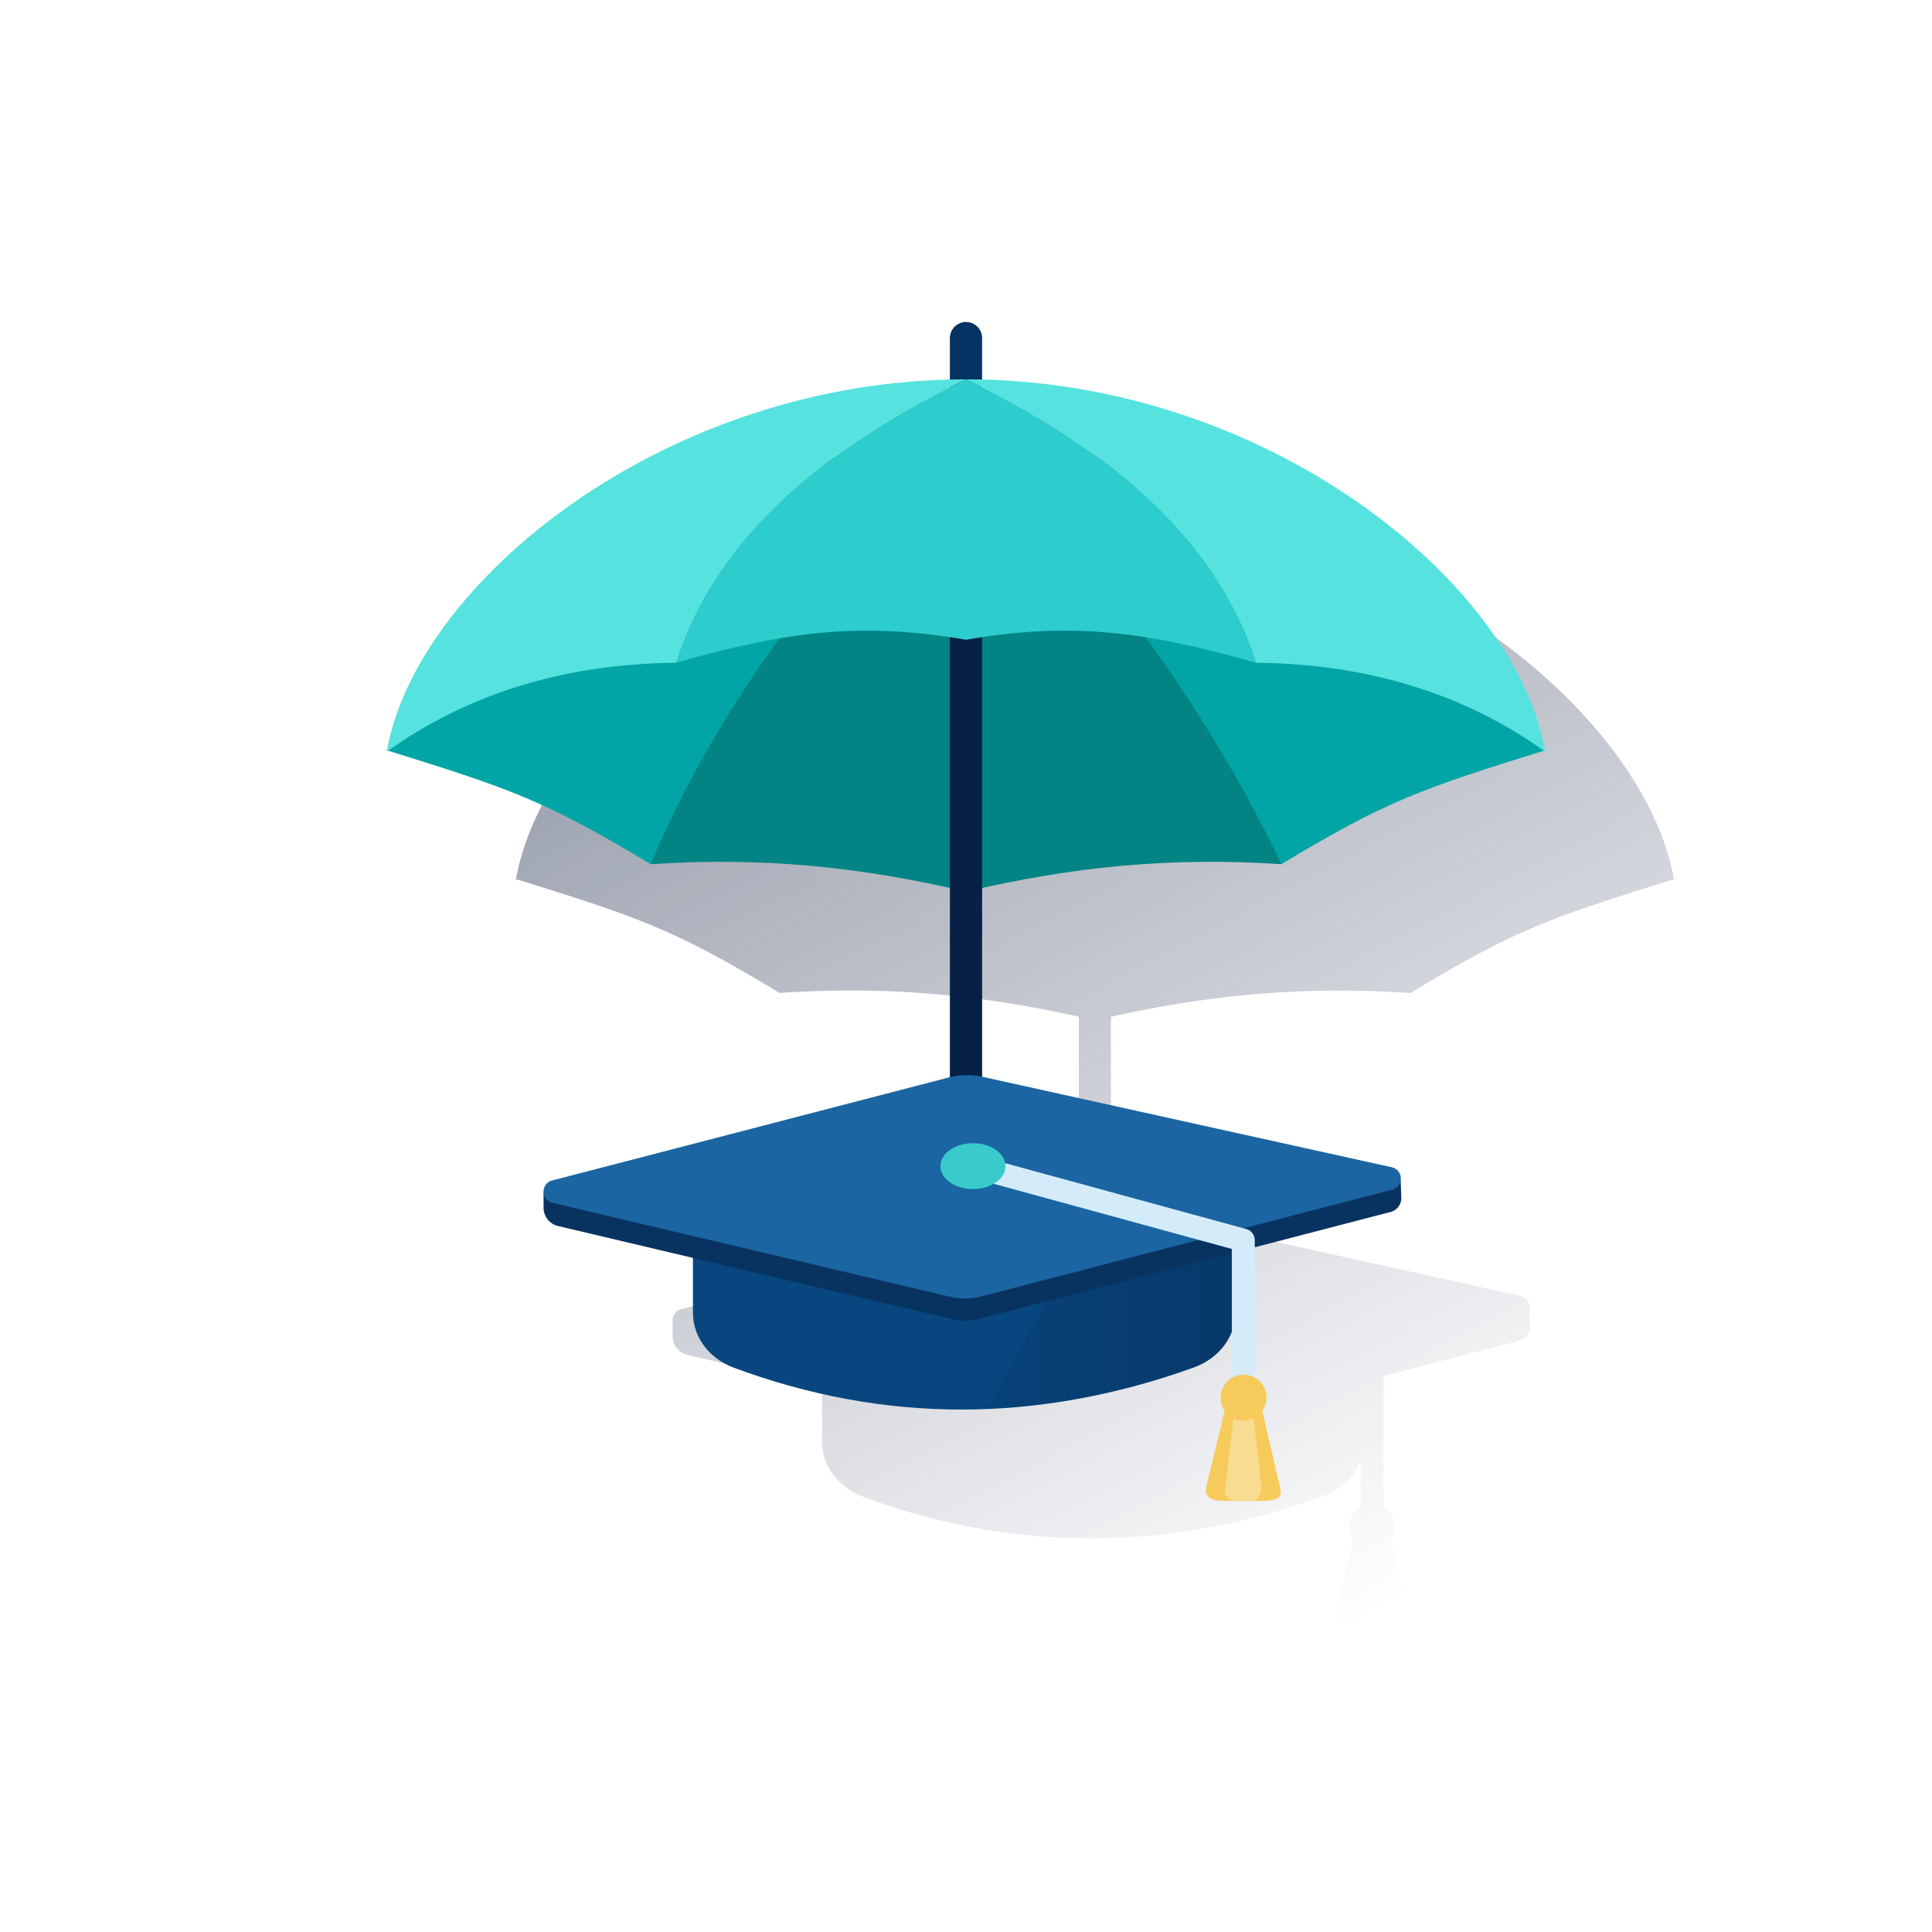 <svg id="Contenido" xmlns="http://www.w3.org/2000/svg" xmlns:xlink="http://www.w3.org/1999/xlink" viewBox="0 0 600 600"><defs><style>.cls-1{fill:url(#Degradado_sin_nombre_42);}.cls-2{fill:#043263;}.cls-3{fill:#02a5a5;}.cls-4{fill:#028484;}.cls-5{fill:#072146;}.cls-6{fill:#56e2de;}.cls-7{fill:#2dcccd;}.cls-8{fill:#07467f;}.cls-9{fill:url(#Degradado_sin_nombre_12);}.cls-10{fill:#083361;}.cls-11{fill:#1b65a2;}.cls-12{fill:#d4ecfa;}.cls-13{fill:#f6cb5b;}.cls-14{fill:#f8dc92;}.cls-15{fill:#39cbcb;}</style><linearGradient id="Degradado_sin_nombre_42" x1="248.8" y1="123.63" x2="444.66" y2="491.99" gradientUnits="userSpaceOnUse"><stop offset="0" stop-color="#192647" stop-opacity="0.5"/><stop offset="1" stop-color="#192647" stop-opacity="0"/></linearGradient><linearGradient id="Degradado_sin_nombre_12" x1="383.66" y1="404.74" x2="306.58" y2="404.74" gradientUnits="userSpaceOnUse"><stop offset="0" stop-color="#1a2746"/><stop offset="0" stop-color="#083361" stop-opacity="0.7"/><stop offset="1" stop-color="#083361" stop-opacity="0.2"/></linearGradient></defs><title>seguros</title><path class="cls-1" d="M438,308.39c32.64-19.7,43.36-23.36,81.5-35.24l.44.31c0-.14,0-.28-.08-.42l.08,0-.1-.1c-9.19-51.11-83.55-112.85-174.79-115V145a5,5,0,0,0-10,0v12.86c-91.24,2.2-165.6,63.94-174.79,115.05l-.1.1.08,0c0,.14-.06.28-.08.42l.44-.31c38.14,11.88,48.86,15.54,81.5,35.24,32.67-2.18,61.88.46,92.95,7.38v58.77l-.5.12-123,31.95a3.5,3.5,0,0,0-2.65,3.68h0v4.79a5.81,5.81,0,0,0,4.48,5.67l41.91,9.9v17.13c0,7.42,5,14.12,12.65,17a200.07,200.07,0,0,0,82.35,12.65l.54,0,3.39-.24.76-.06c1.1-.09,2.2-.19,3.29-.3l.85-.09c1.09-.11,2.17-.23,3.26-.36l.83-.1c1.11-.14,2.21-.28,3.32-.44l.56-.08q5.55-.81,11.13-1.91l.46-.09,2.71-.58,1.59-.34,2.4-.55,1.93-.46,2.23-.56,2.11-.55,2.11-.57,2.26-.64,2-.58c.82-.24,1.63-.49,2.45-.75l1.82-.56,2.8-.92,1.49-.49c1.41-.48,2.82-1,4.23-1.48l.07,0a22.47,22.47,0,0,0,2.78-1.22c.44-.24.87-.48,1.28-.74A19.55,19.55,0,0,0,417.2,461c.37-.31.72-.63,1.06-1a18.11,18.11,0,0,0,4.29-6.5v14.43a7.11,7.11,0,0,0-2.21,10.19l-5.71,23.55c-.93,4,3.1,4.44,5.24,4.44h11.36c4.75,0,7-.66,6.43-3.72L432,478.16a7.11,7.11,0,0,0-2.33-10.32l0-40.49,42.17-11a4.45,4.45,0,0,0,3.33-4.48l-.19-5.22h0a3.53,3.53,0,0,0-2.72-4.18L345.36,374.46l-.36-.07V315.77C376.07,308.85,405.28,306.21,438,308.39Z"/><path class="cls-2" d="M300,135.8a5,5,0,0,1-5-5V105a5,5,0,0,1,10,0v25.8A5,5,0,0,1,300,135.8Z"/><path class="cls-3" d="M120.11,233c38.5,12,49.17,15.6,81.94,35.38l97.95-137C235.62,142.36,176.4,180.08,120.11,233Z"/><path class="cls-4" d="M202.05,268.39c34.42-2.3,65,.75,97.95,8.52V131.38C257,174.05,222.68,219.23,202.05,268.39Z"/><path class="cls-3" d="M479.89,233c-38.5,12-49.17,15.6-81.94,35.38L300,131.38C364.38,142.36,423.6,180.08,479.89,233Z"/><path class="cls-4" d="M398,268.39c-34.42-2.3-65,.75-97.95,8.52V131.38C341,174.15,374.62,219.46,398,268.39Z"/><rect class="cls-5" x="295" y="175.63" width="10" height="224.38"/><path class="cls-6" d="M300,117.8c-93.84,0-171,63.51-179.89,115.66,23.92-17.22,53.79-27.3,89.94-27.64h0Q226.68,153.09,300,117.8Z"/><path class="cls-6" d="M300,117.8c93.84,0,171,63.51,179.89,115.66C456,216.24,426.1,206.16,390,205.82h0Q373.32,153.09,300,117.8Z"/><path class="cls-7" d="M300,117.8q-73.32,35.3-89.95,88c36-10.32,58.77-12.46,89.95-7.12,31.18-5.34,53.93-3.2,89.95,7.12Q373.32,153.09,300,117.8Z"/><path class="cls-8" d="M370.78,424.64q-72.73,26.17-142.93.1c-7.63-2.84-12.65-9.54-12.65-17V371.9H383.66v35.7C383.66,415.11,378.53,421.85,370.78,424.64Z"/><path class="cls-9" d="M383.66,407.6V371.9H343l-36.43,65.68a215,215,0,0,0,64.2-12.94C378.53,421.85,383.66,415.11,383.66,407.6Z"/><path class="cls-10" d="M435,366.69l.19,5.22a4.45,4.45,0,0,1-3.33,4.48L304.35,409.51a18.44,18.44,0,0,1-8.92.1L173.29,380.75a5.81,5.81,0,0,1-4.48-5.67v-4.79"/><path class="cls-11" d="M294.86,402.68,171.55,373.54a3.57,3.57,0,0,1-.08-6.93l123-31.95a23.31,23.31,0,0,1,10.86-.2l126.92,28.05a3.57,3.57,0,0,1,.12,6.94L304.93,402.56A20.92,20.92,0,0,1,294.86,402.68Z"/><path class="cls-12" d="M386.11,439.26h0a3.56,3.56,0,0,1-3.56-3.56l0-47.83-84.07-23a3.56,3.56,0,1,1,1.88-6.87l86.7,23.7a3.56,3.56,0,0,1,2.62,3.44l0,50.54A3.56,3.56,0,0,1,386.11,439.26Z"/><path class="cls-13" d="M391,433.88l6.65,28.51c.62,3.06-1.68,3.72-6.43,3.72H379.87c-2.14,0-6.17-.45-5.24-4.44l6.74-27.79a4.77,4.77,0,0,1,4.79-3.39h0A4.81,4.81,0,0,1,391,433.88Z"/><path class="cls-14" d="M388.56,433.88l2.82,24.51c.46,4,1,7.72-3.64,7.72h-3.11c-5.57,0-4.1-3.72-3.64-7.72l2.82-24.51c.23-2,1.21-3.38,2.36-3.39h0C387.33,430.48,388.33,431.9,388.56,433.88Z"/><circle class="cls-13" cx="386.19" cy="434.05" r="7.13"/><ellipse class="cls-15" cx="302.16" cy="362.15" rx="10.11" ry="7.12"/></svg>